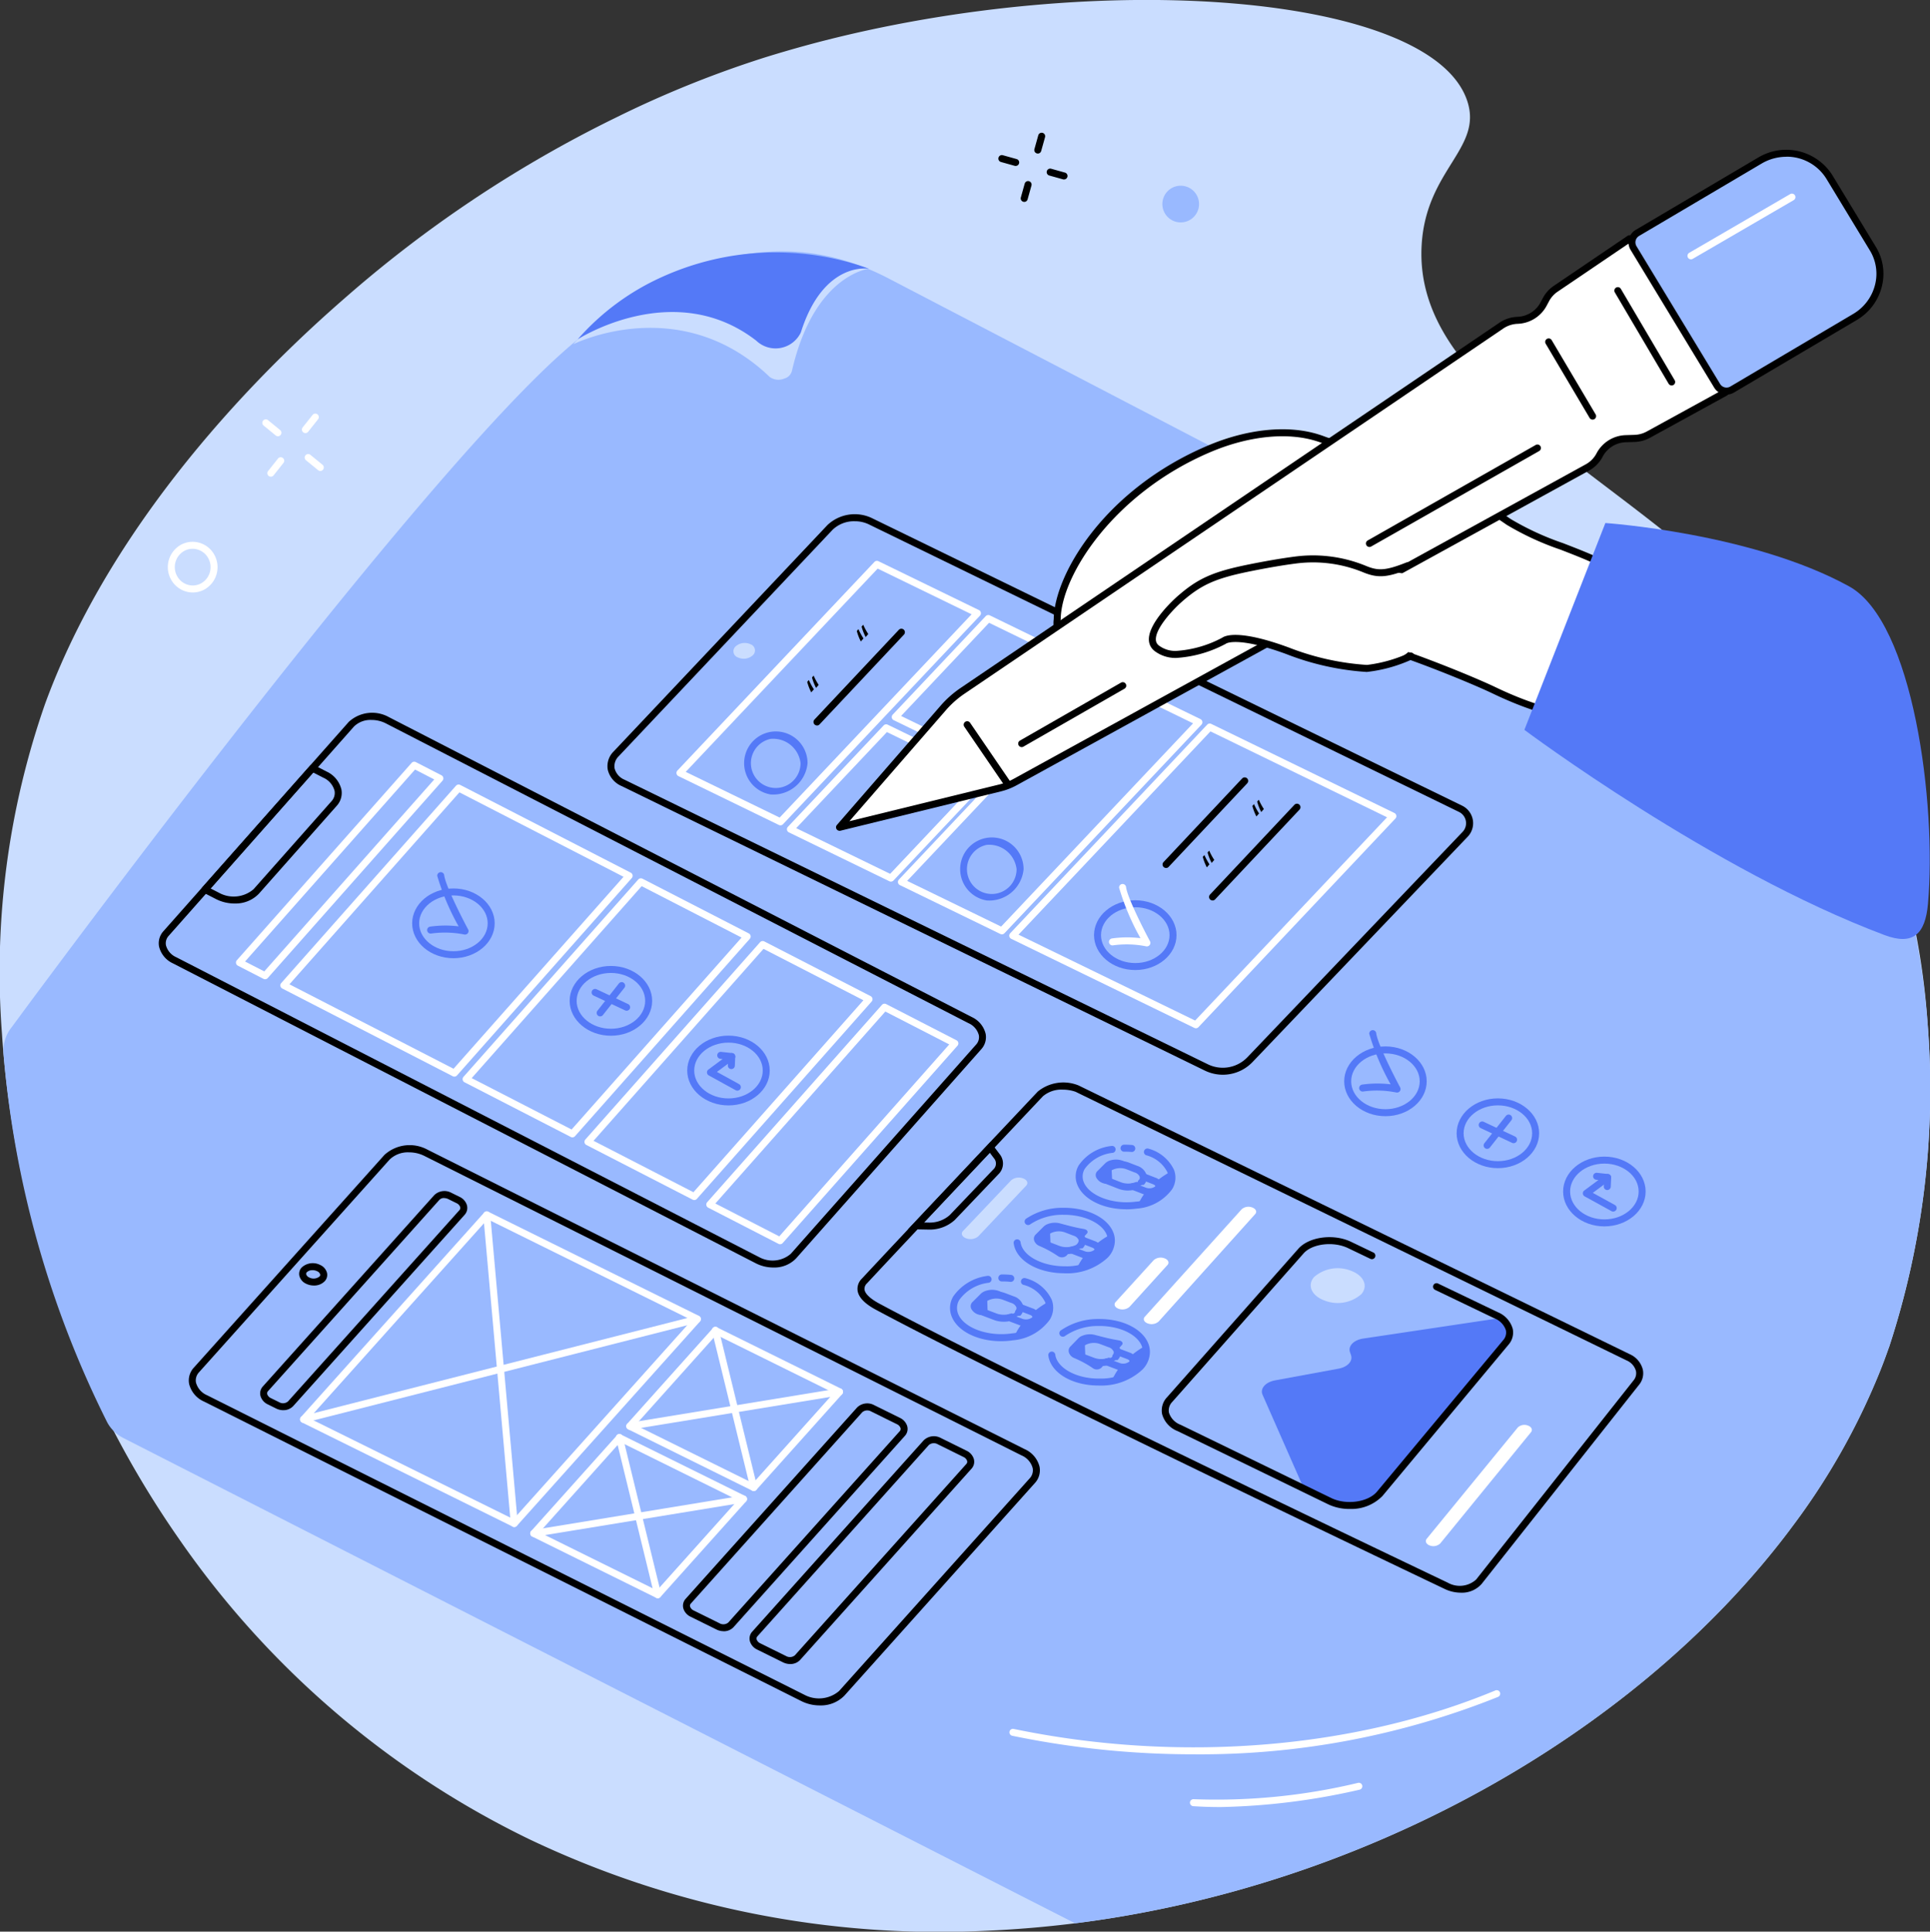 <svg id="グループ_6369" data-name="グループ 6369" xmlns="http://www.w3.org/2000/svg" xmlns:xlink="http://www.w3.org/1999/xlink" width="200" height="200.125" viewBox="0 0 200 200.125">
  <rect x="0" y="0" width="200" height="200.125" fill="#333333" stroke="none"/>
  <defs>
    <clipPath id="clip-path">
      <rect id="長方形_10582" data-name="長方形 10582" width="200" height="200.125" fill="none"/>
    </clipPath>
  </defs>
  <g id="グループ_6368" data-name="グループ 6368" clip-path="url(#clip-path)">
    <path id="パス_30908" data-name="パス 30908" d="M195.754,139.563c-.087.244-.171.485-.258.724-.079.22-.159.437-.241.657-.135.362-.275.722-.419,1.082a70.622,70.622,0,0,1-9.27,16.343c-.022.031-.046.063-.072.1-14.72,19.572-40.055,34.77-67.9,39.837-.048.01-.094.017-.137.024q-2.642.482-5.313.833c-.234.032-.47.06-.706.089q-4.522.572-9.1.773A98.741,98.741,0,0,1,54.748,190.5a93.981,93.981,0,0,1-36.13-30.964,101.161,101.161,0,0,1-6.836-11.276c-.065-.118-.125-.239-.188-.357A104.665,104.665,0,0,1,.407,109.7l-.058-.671v-.015c-.055-.628-.1-1.253-.142-1.879A84.242,84.242,0,0,1,4.684,72.887C12.759,50.83,31.655,34.424,36.329,30.364A127.588,127.588,0,0,1,62.438,12.87q.665-.337,1.315-.652A109.632,109.632,0,0,1,79.31,5.936q2.581-.8,5.222-1.5c29.706-7.805,63.845-5.026,67.513,6.019,1.639,4.934-4.267,7.1-4.723,14.93-.761,13.056,14.848,20.9,28.429,32.377a75.383,75.383,0,0,1,9.356,9.24l.369.449a59.424,59.424,0,0,1,8.4,13.933,76.541,76.541,0,0,1,5.885,24.767,85.584,85.584,0,0,1-4,33.408" transform="translate(0 0)" fill="#caddff"/>
    <path id="パス_30909" data-name="パス 30909" d="M196.843,221.426c-.087.244-.171.485-.258.724-.079.22-.159.437-.241.657-.135.362-.275.722-.419,1.082a70.622,70.622,0,0,1-9.27,16.343c-.022.031-.046.063-.072.1-14.72,19.572-40.055,34.77-67.9,39.837-.048.01-.094.017-.137.024q-2.642.482-5.313.833c-.234.032-.47.06-.706.089a3.083,3.083,0,0,1-.342-.152L13.85,230.832a3.951,3.951,0,0,1-.978-.71,3.748,3.748,0,0,1-.723-1A104.565,104.565,0,0,1,1.5,191.565c-.017-.169-.031-.341-.046-.51,0-.053-.007-.109-.012-.162v-.015a3.922,3.922,0,0,1,.848-2.581s40.166-54.709,56.872-69.719c10.417-9.361,22.113-14.061,33.988-7.878l100.608,52.393a3.9,3.9,0,0,1,1.807,1.983,77.082,77.082,0,0,1,5.284,22.941,85.584,85.584,0,0,1-4,33.408" transform="translate(-1.089 -81.863)" fill="#99b9ff"/>
    <path id="パス_30910" data-name="パス 30910" d="M246.21,123.05s2.754-3.694,9.822-5.434c8.225-2.025,21.035-2.432,21.035-2.432s-5.84.408-8.2,10.589a1.1,1.1,0,0,1-.8.834,1.547,1.547,0,0,1-1.5-.157c-9.324-8.938-20.356-3.4-20.356-3.4" transform="translate(-186.792 -87.388)" fill="#caddff"/>
    <path id="パス_30911" data-name="パス 30911" d="M278.235,110.061a28.532,28.532,0,0,0-21.48.884,25.467,25.467,0,0,0-8.694,6.44s9.985-6.454,18.5.134a2.9,2.9,0,0,0,4.627-.853c2.347-7.431,7.051-6.6,7.051-6.6" transform="translate(-188.197 -82.229)" fill="#5479f7"/>
    <path id="パス_30912" data-name="パス 30912" d="M430.727,517.617a3.906,3.906,0,0,1-1.682-.389c-.442-.21-44.555-21.205-58.934-28.924-1.144-.614-1.782-1.271-1.895-1.952a1.476,1.476,0,0,1,.444-1.277c4.48-4.815,18.092-19.236,18.229-19.381a4.193,4.193,0,0,1,4.189-.641l.034.014,57.117,27.843a2.39,2.39,0,0,1,1.351,1.583,1.866,1.866,0,0,1-.39,1.586l-16.311,20.63a2.724,2.724,0,0,1-2.152.909M389.48,465.5a2.953,2.953,0,0,0-2.066.689c-.135.143-13.745,14.562-18.223,19.375a.78.78,0,0,0-.26.665c.072.436.613.945,1.523,1.434,14.363,7.711,58.46,28.7,58.9,28.909a2.528,2.528,0,0,0,2.956-.318l16.312-20.631a1.154,1.154,0,0,0,.248-.98,1.683,1.683,0,0,0-.965-1.087l-57.1-27.832a3.959,3.959,0,0,0-1.332-.223" transform="translate(-279.342 -352.611)"/>
    <path id="パス_30913" data-name="パス 30913" d="M392.19,499.319l-2.237-.042,8.532-9.038.957,1.269a1.541,1.541,0,0,1-.149,2.092l-4.509,4.724a3.845,3.845,0,0,1-2.6.995m-.587-.735.58.011a3.149,3.149,0,0,0,2.079-.771l4.509-4.724a.826.826,0,0,0,.094-1.156l-.441-.585Z" transform="translate(-295.846 -371.93)"/>
    <path id="パス_30914" data-name="パス 30914" d="M549.437,585.184l-2.661-1.073a1.376,1.376,0,0,1-.72-.657l-4.131-9.382c-.281-.642.3-1.31,1.3-1.494l6.568-1.209c.947-.174,1.513-.793,1.294-1.411l-.1-.294c-.227-.638.385-1.269,1.369-1.416l13.506-2.021a1.408,1.408,0,0,1,.5.02,1.248,1.248,0,0,1,1.008.779,2.072,2.072,0,0,1-.39,2l-13.091,15.469a4.1,4.1,0,0,1-4.448.691" transform="translate(-411.089 -429.57)" fill="#5479f7"/>
    <path id="パス_30915" data-name="パス 30915" d="M566.97,544.754c1.346.489,1.837,1.576,1.1,2.43a3.716,3.716,0,0,1-3.8.668c-1.358-.49-1.849-1.584-1.1-2.441a3.727,3.727,0,0,1,3.8-.657" transform="translate(-426.995 -413.109)" fill="#caddff"/>
    <path id="パス_30916" data-name="パス 30916" d="M518.306,559.274a5.137,5.137,0,0,1-2.157-.453l-15.67-7.615a2.651,2.651,0,0,1-1.605-1.771,1.989,1.989,0,0,1,.518-1.739l13.6-15.376c1.107-1.251,3.66-1.59,5.464-.724l2.317,1.111a.362.362,0,1,1-.313.653l-2.316-1.111c-1.514-.726-3.711-.464-4.608.551l-13.6,15.376a1.266,1.266,0,0,0-.352,1.112,1.992,1.992,0,0,0,1.208,1.265l15.67,7.615c1.548.723,3.787.392,4.693-.7l13.06-15.674a1.179,1.179,0,0,0,.29-1.025,1.973,1.973,0,0,0-1.166-1.232l-6.178-2.964a.362.362,0,0,1,.313-.653l6.178,2.964a2.642,2.642,0,0,1,1.56,1.731,1.9,1.9,0,0,1-.441,1.643l-13.06,15.674a4.5,4.5,0,0,1-3.4,1.339" transform="translate(-378.452 -402.942)"/>
    <path id="パス_30917" data-name="パス 30917" d="M623.175,612.468l-9.4,11.521a1.04,1.04,0,0,1-1.079.222c-.387-.135-.529-.453-.319-.71l9.43-11.521a1,1,0,0,1,1.048-.2c.376.135.518.444.316.691" transform="translate(-464.522 -464.09)" fill="#fff"/>
    <path id="パス_30918" data-name="パス 30918" d="M605.16,635.43l-3.7,4.494a1.048,1.048,0,0,1-1.085.221c-.388-.135-.53-.453-.318-.71l3.71-4.494a1.035,1.035,0,0,1,1.072-.213c.383.135.525.45.317.7" transform="translate(-455.174 -481.503)" fill="#99b9ff"/>
    <path id="パス_30919" data-name="パス 30919" d="M502.693,518.828l-10.005,11.131a1.116,1.116,0,0,1-1.119.2c-.4-.141-.534-.456-.309-.7L501.3,518.32a1.077,1.077,0,0,1,1.086-.178c.384.14.522.447.307.686" transform="translate(-372.622 -393.046)" fill="#fff"/>
    <path id="パス_30920" data-name="パス 30920" d="M484.09,540.652l-3.936,4.341a1.125,1.125,0,0,1-1.124.194c-.4-.141-.534-.457-.309-.7l3.95-4.341a1.11,1.11,0,0,1,1.111-.187c.391.141.529.453.308.7" transform="translate(-363.11 -409.596)" fill="#fff"/>
    <path id="パス_30921" data-name="パス 30921" d="M419.684,506.39l-4.975,5.259a1.264,1.264,0,0,1-1.241.2c-.434-.155-.581-.5-.328-.763l4.994-5.259a1.243,1.243,0,0,1,1.223-.192c.428.155.574.491.327.752" transform="translate(-313.343 -383.554)" fill="#caddff"/>
    <path id="パス_30922" data-name="パス 30922" d="M482.338,492.163h-.032a7.367,7.367,0,0,0-.756-.027h-.006a.362.362,0,0,1-.006-.724,8.085,8.085,0,0,1,.831.03.362.362,0,0,1-.031.723" transform="translate(-365.059 -372.818)" fill="#5479f7"/>
    <path id="パス_30923" data-name="パス 30923" d="M488.691,506.391a5.121,5.121,0,0,0,2.824-1.3,2.032,2.032,0,0,0,.583-2.152,8.9,8.9,0,0,0-2.108,1.559,5.887,5.887,0,0,0-1.3,1.889" transform="translate(-370.756 -381.568)" fill="#5479f7"/>
    <path id="パス_30924" data-name="パス 30924" d="M472.039,497.87a1.3,1.3,0,0,0-.562.307l-.794.792a.573.573,0,0,0-.171.6l.022.069a1.227,1.227,0,0,0,1.05.662l1.445.2,1.646-1.678-1.055-.737a1.978,1.978,0,0,0-1.581-.212" transform="translate(-356.943 -377.662)" fill="#5479f7"/>
    <path id="パス_30925" data-name="パス 30925" d="M477.295,500.15l-.019.008.076,1.7.769.3a2.511,2.511,0,0,0,1.4.1l1.169.454a1.353,1.353,0,0,0,1.342-.188c.279-.283.133-.658-.328-.837l-1.136-.442a1.09,1.09,0,0,0-.767-.778l-.813-.317a2.4,2.4,0,0,0-1.7.006" transform="translate(-362.095 -379.33)" fill="#99b9ff"/>
    <path id="パス_30926" data-name="パス 30926" d="M474.592,501.535a2.794,2.794,0,0,1-1-.182l-1.535-.6a.855.855,0,0,1-.566-.593.675.675,0,0,1,.2-.622l.5-.5a2.532,2.532,0,0,1,2.539-.377l.813.316a1.474,1.474,0,0,1,.984,1,1.055,1.055,0,0,1-.319.978.557.557,0,0,0-.591.383,2.713,2.713,0,0,1-1.019.192m-2.37-1.5a.382.382,0,0,0,.094.05l1.534.6a2.11,2.11,0,0,0,1.485-.005.365.365,0,0,1,.249-.01.36.36,0,0,1,.1-.213.346.346,0,0,0,.124-.317.814.814,0,0,0-.539-.472l-.813-.317a1.851,1.851,0,0,0-1.764.215Z" transform="translate(-357.694 -378.193)" fill="#5479f7"/>
    <path id="パス_30927" data-name="パス 30927" d="M467.128,498.488c-2.375,0-4.494-1.037-5.078-2.591a2.256,2.256,0,0,1,.169-1.968,4.739,4.739,0,0,1,3.4-2,.362.362,0,0,1,.125.713,4.1,4.1,0,0,0-2.9,1.651,1.531,1.531,0,0,0-.119,1.353c.542,1.442,3.021,2.381,5.416,2.053a4.257,4.257,0,0,0,3.131-1.663,1.534,1.534,0,0,0,.132-1.388,3.416,3.416,0,0,0-2.2-1.756.362.362,0,0,1,.233-.685,4.113,4.113,0,0,1,2.645,2.183,2.257,2.257,0,0,1-.186,2.016,4.962,4.962,0,0,1-3.656,2.012,8.25,8.25,0,0,1-1.115.076" transform="translate(-350.43 -373.205)" fill="#5479f7"/>
    <path id="パス_30928" data-name="パス 30928" d="M487.152,505.978a1.826,1.826,0,0,1-.658-.12l-1.168-.454a.362.362,0,0,1,.262-.675l1.169.454a1.014,1.014,0,0,0,.954-.105c.007-.007.041-.043.036-.063-.008-.039-.079-.12-.238-.182L486.4,504.4a.362.362,0,1,1,.263-.674l1.106.431a1.029,1.029,0,0,1,.683.706.786.786,0,0,1-.229.723,1.522,1.522,0,0,1-1.073.392" transform="translate(-368.027 -382.144)" fill="#5479f7"/>
    <path id="パス_30929" data-name="パス 30929" d="M429.966,547.883l-.039,0a7.669,7.669,0,0,0-.883-.043.358.358,0,0,1-.366-.358.362.362,0,0,1,.358-.366,8.458,8.458,0,0,1,.968.047.362.362,0,0,1-.038.722" transform="translate(-325.225 -415.079)" fill="#5479f7"/>
    <path id="パス_30930" data-name="パス 30930" d="M435.509,562.4a5.447,5.447,0,0,0,2.943-1.38,2.144,2.144,0,0,0,.631-2.24,9.544,9.544,0,0,0-2.2,1.644,6.323,6.323,0,0,0-1.369,1.977" transform="translate(-330.408 -423.928)" fill="#5479f7"/>
    <path id="パス_30931" data-name="パス 30931" d="M418.428,553.816a1.385,1.385,0,0,0-.586.326l-.833.832a.606.606,0,0,0-.185.622l.023.072a1.233,1.233,0,0,0,1.08.673l1.5.188,1.726-1.761-1.084-.752a2.031,2.031,0,0,0-1.636-.2" transform="translate(-316.213 -420.1)" fill="#5479f7"/>
    <path id="パス_30932" data-name="パス 30932" d="M423.9,556.165l-.02.008.058,1.759.794.3a2.587,2.587,0,0,0,1.454.085l1.205.457a1.415,1.415,0,0,0,1.393-.213c.293-.3.146-.684-.329-.864l-1.171-.445a1.1,1.1,0,0,0-.786-.8l-.838-.318a2.491,2.491,0,0,0-1.76.028" transform="translate(-321.587 -421.814)" fill="#99b9ff"/>
    <path id="パス_30933" data-name="パス 30933" d="M421.043,557.609a2.836,2.836,0,0,1-1-.175l-1.584-.6a.86.86,0,0,1-.576-.6.692.692,0,0,1,.205-.64l.52-.52a2.633,2.633,0,0,1,2.618-.417l.838.318a1.486,1.486,0,0,1,1,1A1.091,1.091,0,0,1,422.74,557a.535.535,0,0,0-.608.4,2.835,2.835,0,0,1-1.088.21m-2.429-1.509a.371.371,0,0,0,.1.057l1.584.6a2.195,2.195,0,0,0,1.548-.025.245.245,0,0,0,.375-.241.386.386,0,0,0,.138-.354.814.814,0,0,0-.553-.48l-.838-.318a1.922,1.922,0,0,0-1.849.251Z" transform="translate(-317.028 -420.676)" fill="#5479f7"/>
    <path id="パス_30934" data-name="パス 30934" d="M413.215,554.483c-2.417,0-4.546-1.042-5.124-2.624a2.338,2.338,0,0,1,.188-2.014,5.089,5.089,0,0,1,3.544-2.127.362.362,0,0,1,.132.712,4.383,4.383,0,0,0-3.048,1.774,1.615,1.615,0,0,0-.136,1.407c.544,1.49,3.105,2.434,5.594,2.063a4.545,4.545,0,0,0,3.289-1.79,1.617,1.617,0,0,0,.15-1.443,3.429,3.429,0,0,0-2.261-1.795.362.362,0,1,1,.227-.688,4.123,4.123,0,0,1,2.713,2.231,2.341,2.341,0,0,1-.2,2.064,5.251,5.251,0,0,1-3.806,2.137,8.492,8.492,0,0,1-1.258.094" transform="translate(-309.496 -415.533)" fill="#5479f7"/>
    <path id="パス_30935" data-name="パス 30935" d="M434.028,562.1a1.857,1.857,0,0,1-.654-.116l-1.205-.456a.362.362,0,0,1,.256-.677l1.205.456a1.073,1.073,0,0,0,1.007-.128c.016-.016.051-.056.045-.084s-.069-.12-.245-.187l-1.141-.433a.362.362,0,0,1,.257-.677l1.141.433a1.039,1.039,0,0,1,.7.71.811.811,0,0,1-.237.747,1.6,1.6,0,0,1-1.125.413" transform="translate(-327.696 -424.681)" fill="#5479f7"/>
    <path id="パス_30936" data-name="パス 30936" d="M436.139,527.859a.376.376,0,0,1-.089-.011.362.362,0,0,1-.263-.439,2.517,2.517,0,0,1,.276-.663.362.362,0,1,1,.624.368,1.78,1.78,0,0,0-.2.472.362.362,0,0,1-.351.274" transform="translate(-330.611 -399.492)" fill="#99b9ff"/>
    <path id="パス_30937" data-name="パス 30937" d="M462.367,533.559a5.279,5.279,0,0,0,2.882-1.337,2.086,2.086,0,0,0,.606-2.2,9.213,9.213,0,0,0-2.155,1.6,6.1,6.1,0,0,0-1.333,1.932" transform="translate(-350.784 -402.116)" fill="#5479f7"/>
    <path id="パス_30938" data-name="パス 30938" d="M445.224,525.116a1.386,1.386,0,0,0-.3.217l-.8.8a.59.59,0,0,0-.178.609l.023.07a.939.939,0,0,0,.542.524,11.262,11.262,0,0,1,1.5.78l.454.294a.72.72,0,0,0,.82-.061l2.137-2.307c.165-.178.016-.407-.3-.465l-.3-.055c-.747-.137-1.462-.331-2.177-.526a2.077,2.077,0,0,0-1.414.118" transform="translate(-336.785 -398.246)" fill="#5479f7"/>
    <path id="パス_30939" data-name="パス 30939" d="M450.867,527.321l-.019.008.067,1.726.781.3a2.549,2.549,0,0,0,1.428.092l1.187.455a1.383,1.383,0,0,0,1.367-.2c.286-.29.139-.67-.328-.85l-1.153-.444a1.093,1.093,0,0,0-.776-.787l-.825-.317a2.446,2.446,0,0,0-1.728.016" transform="translate(-342.045 -399.937)" fill="#99b9ff"/>
    <path id="パス_30940" data-name="パス 30940" d="M448.088,528.734a2.816,2.816,0,0,1-1-.179l-1.559-.6a.857.857,0,0,1-.57-.594.683.683,0,0,1,.2-.631l.508-.507a2.58,2.58,0,0,1,2.578-.4l.825.317a1.48,1.48,0,0,1,.993,1,1.073,1.073,0,0,1-.325,1,.546.546,0,0,0-.6.39,2.774,2.774,0,0,1-1.052.2m-2.4-1.506a.384.384,0,0,0,.1.053l1.559.6a2.151,2.151,0,0,0,1.516-.015.638.638,0,0,0,.494-.567.819.819,0,0,0-.545-.476l-.825-.317a1.87,1.87,0,0,0-1.806.232Z" transform="translate(-337.566 -398.8)" fill="#5479f7"/>
    <path id="パス_30941" data-name="パス 30941" d="M440.517,525.28c-2.764,0-5.014-1.324-5.254-3.1a.362.362,0,1,1,.717-.1c.188,1.395,2.274,2.5,4.634,2.477a5.544,5.544,0,0,0,3.84-1.37,1.847,1.847,0,0,0,.571-1.338c-.055-1.455-2.093-2.628-4.553-2.628h-.052a6.037,6.037,0,0,0-3.448.993.362.362,0,1,1-.427-.585,6.774,6.774,0,0,1,3.87-1.132h.058c2.893,0,5.205,1.453,5.276,3.325a2.553,2.553,0,0,1-.77,1.865,6.189,6.189,0,0,1-4.356,1.6h-.105" transform="translate(-330.218 -393.367)" fill="#5479f7"/>
    <path id="パス_30942" data-name="パス 30942" d="M460.856,533.2a1.842,1.842,0,0,1-.657-.119l-1.186-.455a.362.362,0,0,1,.259-.676l1.186.455a1.04,1.04,0,0,0,.98-.116c.011-.011.046-.049.041-.073-.009-.041-.08-.123-.242-.185l-1.123-.432a.362.362,0,1,1,.26-.676l1.123.432a1.036,1.036,0,0,1,.69.708.8.8,0,0,1-.234.734,1.559,1.559,0,0,1-1.1.4" transform="translate(-348.064 -402.779)" fill="#5479f7"/>
    <path id="パス_30943" data-name="パス 30943" d="M477.407,581.368a5.312,5.312,0,0,0,2.89-1.391,2.154,2.154,0,0,0,.6-2.242,9.357,9.357,0,0,0-2.159,1.652,6.274,6.274,0,0,0-1.332,1.981" transform="translate(-362.195 -438.311)" fill="#5479f7"/>
    <path id="パス_30944" data-name="パス 30944" d="M460.142,572.991a1.415,1.415,0,0,0-.3.225l-.8.824a.609.609,0,0,0-.177.623l.023.071a.94.94,0,0,0,.546.528,11.131,11.131,0,0,1,1.511.778l.457.3a.716.716,0,0,0,.824-.07l2.139-2.372c.165-.183.015-.414-.306-.471l-.3-.053c-.751-.131-1.469-.322-2.188-.513a2.064,2.064,0,0,0-1.419.134" transform="translate(-348.102 -434.559)" fill="#5479f7"/>
    <path id="パス_30945" data-name="パス 30945" d="M465.8,575.22l-.019.008.073,1.757.786.3a2.523,2.523,0,0,0,1.435.079l1.193.451a1.378,1.378,0,0,0,1.372-.218c.286-.3.137-.684-.333-.862l-1.159-.439a1.1,1.1,0,0,0-.782-.794l-.83-.315a2.426,2.426,0,0,0-1.736.035" transform="translate(-353.375 -436.268)" fill="#99b9ff"/>
    <path id="パス_30946" data-name="パス 30946" d="M463.007,576.656a2.779,2.779,0,0,1-.976-.172l-1.567-.592a.86.86,0,0,1-.573-.591.7.7,0,0,1,.2-.64l.508-.522a2.574,2.574,0,0,1,2.588-.429l.83.315a1.487,1.487,0,0,1,1,1,1.094,1.094,0,0,1-.319,1.016.541.541,0,0,0-.6.4,2.763,2.763,0,0,1-1.088.216m-2.392-1.5a.361.361,0,0,0,.1.058l1.568.592a2.125,2.125,0,0,0,1.52-.031.242.242,0,0,0,.365-.241.387.387,0,0,0,.133-.355.814.814,0,0,0-.549-.479l-.83-.314a1.862,1.862,0,0,0-1.812.257Z" transform="translate(-348.894 -435.13)" fill="#5479f7"/>
    <path id="パス_30947" data-name="パス 30947" d="M455.354,573.122c-2.736,0-4.955-1.314-5.2-3.1a.362.362,0,1,1,.717-.1c.194,1.42,2.28,2.541,4.661,2.477a5.506,5.506,0,0,0,3.839-1.422,1.926,1.926,0,0,0,.585-1.392c-.061-1.494-2.137-2.672-4.633-2.631a6.038,6.038,0,0,0-3.46,1.048.362.362,0,0,1-.435-.578,6.773,6.773,0,0,1,3.883-1.193h.146c2.865,0,5.146,1.444,5.222,3.327a2.63,2.63,0,0,1-.78,1.916,6.23,6.23,0,0,1-4.351,1.651l-.2,0" transform="translate(-341.517 -429.578)" fill="#5479f7"/>
    <path id="パス_30948" data-name="パス 30948" d="M475.853,581.1a1.82,1.82,0,0,1-.641-.114l-1.193-.451a.362.362,0,1,1,.256-.677l1.193.451a1.038,1.038,0,0,0,.983-.13c.019-.02.05-.057.043-.086s-.069-.122-.243-.187l-1.13-.428a.362.362,0,0,1,.256-.677l1.13.428a1.039,1.039,0,0,1,.693.705.812.812,0,0,1-.228.746,1.569,1.569,0,0,1-1.12.42" transform="translate(-359.447 -439.1)" fill="#5479f7"/>
    <path id="パス_30949" data-name="パス 30949" d="M316.959,277.286a.677.677,0,0,0-.264-1.128,1.42,1.42,0,0,0-1.559.243.677.677,0,0,0,.264,1.128,1.42,1.42,0,0,0,1.559-.243" transform="translate(-238.927 -209.414)" fill="#caddff"/>
    <path id="パス_30950" data-name="パス 30950" d="M324.6,278.836a4.277,4.277,0,0,1-1.876-.435l-60.438-29.477a2.456,2.456,0,0,1-1.428-1.709,2.142,2.142,0,0,1,.618-1.876l22.154-23.455a4.123,4.123,0,0,1,4.584-.726L349.4,250.963a2.02,2.02,0,0,1,.576,3.211l-22.292,23.339a4.259,4.259,0,0,1-3.083,1.323m-38.145-57.343a3.2,3.2,0,0,0-2.3.888L262,245.836a1.439,1.439,0,0,0-.433,1.249,1.749,1.749,0,0,0,1.033,1.188l60.438,29.477a3.532,3.532,0,0,0,4.118-.738l22.293-23.339a1.3,1.3,0,0,0-.369-2.06L287.9,221.809a3.322,3.322,0,0,0-1.442-.315" transform="translate(-197.881 -167.491)"/>
    <path id="パス_30951" data-name="パス 30951" d="M301.236,268.174a.36.36,0,0,1-.158-.036l-10.417-5.066a.362.362,0,0,1-.1-.574l20.412-21.611a.362.362,0,0,1,.422-.077l10.417,5.066a.362.362,0,0,1,.1.574L301.5,268.061a.363.363,0,0,1-.263.113m-9.815-5.538,9.734,4.734,19.891-21.059-9.734-4.734Z" transform="translate(-220.362 -182.667)" fill="#fff"/>
    <path id="パス_30952" data-name="パス 30952" d="M396.34,314.974a.36.36,0,0,1-.158-.036l-10.417-5.066a.362.362,0,0,1-.1-.574l20.412-21.611a.362.362,0,0,1,.422-.077l10.417,5.066a.362.362,0,0,1,.1.574L396.6,314.861a.363.363,0,0,1-.263.113m-9.815-5.538,9.735,4.734,19.891-21.059-9.735-4.735Z" transform="translate(-292.514 -218.173)" fill="#fff"/>
    <path id="パス_30953" data-name="パス 30953" d="M452.7,342.2a.36.36,0,0,1-.158-.036l-18.982-9.232a.362.362,0,0,1-.1-.574l20.412-21.611a.362.362,0,0,1,.422-.077l18.982,9.232a.362.362,0,0,1,.1.574L452.964,342.09a.363.363,0,0,1-.263.113m-18.38-9.7,18.3,8.9,19.891-21.059-18.3-8.9Z" transform="translate(-328.775 -235.671)" fill="#fff"/>
    <path id="パス_30954" data-name="パス 30954" d="M348.676,327.249a.36.36,0,0,1-.158-.036L338.1,322.146a.362.362,0,0,1-.1-.574l9.922-10.505a.362.362,0,0,1,.422-.077l10.417,5.066a.362.362,0,0,1,.1.574l-9.922,10.505a.363.363,0,0,1-.263.113m-9.815-5.538,9.735,4.734,9.4-9.953-9.735-4.734Z" transform="translate(-256.352 -235.911)" fill="#fff"/>
    <path id="パス_30955" data-name="パス 30955" d="M393.688,280.022a.362.362,0,0,1-.158-.036l-10.417-5.066a.362.362,0,0,1-.1-.574l9.639-10.205a.362.362,0,0,1,.422-.077l10.417,5.067a.362.362,0,0,1,.105.574l-9.639,10.205a.363.363,0,0,1-.263.113m-9.815-5.538,9.734,4.734,9.118-9.653-9.734-4.734Z" transform="translate(-290.502 -200.309)" fill="#fff"/>
    <path id="パス_30956" data-name="パス 30956" d="M411.652,366.185a3.286,3.286,0,1,1,3.825-3.241,3.574,3.574,0,0,1-3.825,3.241m0-5.759a2.572,2.572,0,1,0,3.1,2.518,2.859,2.859,0,0,0-3.1-2.518" transform="translate(-309.406 -272.895)" fill="#5479f7"/>
    <path id="パス_30957" data-name="パス 30957" d="M318.889,320.679a3.286,3.286,0,1,1,3.825-3.241,3.574,3.574,0,0,1-3.825,3.241m0-5.759a2.572,2.572,0,1,0,3.1,2.518,2.859,2.859,0,0,0-3.1-2.518" transform="translate(-239.03 -238.371)" fill="#5479f7"/>
    <path id="パス_30958" data-name="パス 30958" d="M474.048,393.711c-2.357,0-4.275-1.622-4.275-3.615s1.917-3.615,4.275-3.615,4.274,1.622,4.274,3.615-1.917,3.615-4.274,3.615m0-6.506c-1.958,0-3.551,1.3-3.551,2.891s1.593,2.891,3.551,2.891,3.55-1.3,3.55-2.891-1.593-2.891-3.55-2.891" transform="translate(-356.403 -293.212)" fill="#5479f7"/>
    <path id="パス_30959" data-name="パス 30959" d="M480.129,385.937a.366.366,0,0,1-.083-.01,10.218,10.218,0,0,0-3.425-.1.362.362,0,1,1-.115-.715,11.345,11.345,0,0,1,2.957-.029,25.143,25.143,0,0,1-2.213-5.224.362.362,0,0,1,.719-.081c.119,1.054,1.83,4.415,2.479,5.622a.362.362,0,0,1-.319.534" transform="translate(-361.28 -287.886)" fill="#fff"/>
    <path id="パス_30960" data-name="パス 30960" d="M499.567,343.12a.362.362,0,0,1-.264-.61l8.147-8.662a.362.362,0,0,1,.528.5l-8.147,8.661a.36.36,0,0,1-.264.114" transform="translate(-378.732 -253.195)"/>
    <path id="パス_30961" data-name="パス 30961" d="M519.538,355.055a.362.362,0,0,1-.264-.61l8.746-9.3a.362.362,0,0,1,.528.5l-8.746,9.3a.36.36,0,0,1-.264.114" transform="translate(-393.884 -261.766)"/>
    <path id="パス_30962" data-name="パス 30962" d="M538.19,345.058a5.285,5.285,0,0,1-.418-1.086l.169-.193a6.373,6.373,0,0,0,.523.965Zm.5-.459a5.337,5.337,0,0,1-.421-1.082l.169-.193a6.383,6.383,0,0,0,.523.964Z" transform="translate(-407.992 -260.47)"/>
    <path id="パス_30963" data-name="パス 30963" d="M516.893,366.9a5.3,5.3,0,0,1-.418-1.085l.169-.193a6.374,6.374,0,0,0,.523.965Zm.5-.459a5.338,5.338,0,0,1-.421-1.082l.169-.193a6.383,6.383,0,0,0,.523.964Z" transform="translate(-391.835 -277.039)"/>
    <path id="パス_30964" data-name="パス 30964" d="M349.681,279.935a.362.362,0,0,1-.264-.61l8.746-9.3a.362.362,0,0,1,.528.5l-8.746,9.3a.36.36,0,0,1-.264.114" transform="translate(-265.018 -204.775)"/>
    <path id="パス_30965" data-name="パス 30965" d="M368.333,269.937a5.283,5.283,0,0,1-.418-1.086l.169-.193a6.379,6.379,0,0,0,.523.965Zm.5-.459a5.339,5.339,0,0,1-.421-1.082l.169-.193a6.386,6.386,0,0,0,.523.964Z" transform="translate(-279.126 -203.478)"/>
    <path id="パス_30966" data-name="パス 30966" d="M347.036,291.778a5.3,5.3,0,0,1-.418-1.086l.169-.193a6.384,6.384,0,0,0,.523.965Zm.5-.459a5.339,5.339,0,0,1-.421-1.082l.169-.193a6.389,6.389,0,0,0,.523.964Z" transform="translate(-262.969 -220.048)"/>
    <path id="パス_30967" data-name="パス 30967" d="M129.983,544.6a1.819,1.819,0,0,1-.811-.188,1.235,1.235,0,0,1-.7-.845.955.955,0,0,1,.241-.829,1.686,1.686,0,0,1,1.936-.261,1.235,1.235,0,0,1,.7.846.954.954,0,0,1-.241.828,1.51,1.51,0,0,1-1.125.449m-.143-1.588a.811.811,0,0,0-.587.209.237.237,0,0,0-.069.21.538.538,0,0,0,.311.333.977.977,0,0,0,1.073-.1.238.238,0,0,0,.069-.21.539.539,0,0,0-.312-.333,1.088,1.088,0,0,0-.485-.112" transform="translate(-97.456 -411.417)"/>
    <path id="パス_30968" data-name="パス 30968" d="M146.455,549.709a4.28,4.28,0,0,1-1.907-.445L82.642,518.227A2.7,2.7,0,0,1,81.1,516.4a1.955,1.955,0,0,1,.5-1.7l19.735-22.02a3.872,3.872,0,0,1,4.447-.559l61.906,31.038a2.7,2.7,0,0,1,1.541,1.829,1.954,1.954,0,0,1-.5,1.7l-19.735,22.02a3.4,3.4,0,0,1-2.54,1m-42.57-57.3a2.72,2.72,0,0,0-2.012.754l-19.735,22.02a1.23,1.23,0,0,0-.327,1.077,2,2,0,0,0,1.154,1.317l61.906,31.037a3.214,3.214,0,0,0,3.583-.395L168.19,526.2a1.231,1.231,0,0,0,.326-1.077,2,2,0,0,0-1.154-1.317l-61.906-31.038a3.542,3.542,0,0,0-1.572-.359" transform="translate(-61.502 -373.023)"/>
    <path id="パス_30969" data-name="パス 30969" d="M114.109,534.028a1.684,1.684,0,0,1-.744-.175l-.87-.43a1.408,1.408,0,0,1-.735-.814,1.06,1.06,0,0,1,.221-1.035l17.765-19.822a1.508,1.508,0,0,1,1.772-.25l.87.43a1.406,1.406,0,0,1,.735.814,1.06,1.06,0,0,1-.221,1.035L115.136,533.6a1.369,1.369,0,0,1-1.027.425m16.663-21.978a.649.649,0,0,0-.486.184L112.52,532.057a.331.331,0,0,0-.07.335.7.7,0,0,0,.365.382l.87.43a.8.8,0,0,0,.911-.084L132.362,513.3a.33.33,0,0,0,.07-.335.694.694,0,0,0-.365-.382l-.87-.43a.97.97,0,0,0-.426-.1" transform="translate(-84.75 -387.928)"/>
    <path id="パス_30970" data-name="パス 30970" d="M297.488,626.1a1.683,1.683,0,0,1-.744-.175L294.06,624.6a1.407,1.407,0,0,1-.734-.814,1.059,1.059,0,0,1,.221-1.035l17.765-19.822a1.508,1.508,0,0,1,1.771-.251l2.683,1.326a1.406,1.406,0,0,1,.734.814,1.059,1.059,0,0,1-.221,1.035L298.515,625.68a1.368,1.368,0,0,1-1.027.425m-.423-.824a.8.8,0,0,0,.911-.085l17.766-19.822a.33.33,0,0,0,.07-.335.694.694,0,0,0-.365-.383l-2.683-1.326a.8.8,0,0,0-.911.084l-17.765,19.823a.33.33,0,0,0-.07.335.7.7,0,0,0,.365.382Z" transform="translate(-222.499 -457.104)"/>
    <path id="パス_30971" data-name="パス 30971" d="M326.072,640.185a1.682,1.682,0,0,1-.744-.175l-2.684-1.326a1.407,1.407,0,0,1-.734-.814,1.06,1.06,0,0,1,.221-1.035L339.9,617.012a1.508,1.508,0,0,1,1.771-.25l2.683,1.326a1.406,1.406,0,0,1,.734.814,1.059,1.059,0,0,1-.221,1.035L327.1,639.759a1.368,1.368,0,0,1-1.027.425m-.423-.824a.8.8,0,0,0,.911-.085l17.766-19.822a.33.33,0,0,0,.07-.335.694.694,0,0,0-.365-.383l-2.683-1.326a.8.8,0,0,0-.911.085L322.67,637.318a.33.33,0,0,0-.07.335.7.7,0,0,0,.365.382Z" transform="translate(-244.185 -467.786)"/>
    <path id="パス_30972" data-name="パス 30972" d="M151.054,552.759a.361.361,0,0,1-.16-.038l-21.833-10.79a.362.362,0,0,1-.109-.566l18.983-21.181a.362.362,0,0,1,.43-.083l21.833,10.79a.362.362,0,0,1,.109.566l-18.983,21.18a.362.362,0,0,1-.27.12m-21.245-11.265,21.159,10.457,18.481-20.621L148.29,520.873Z" transform="translate(-97.762 -394.558)" fill="#fff"/>
    <path id="パス_30973" data-name="パス 30973" d="M210.73,552.76a.362.362,0,0,1-.36-.33l-2.85-31.971a.362.362,0,1,1,.721-.064l2.85,31.97a.362.362,0,0,1-.328.393h-.033" transform="translate(-157.438 -394.559)" fill="#fff"/>
    <path id="パス_30974" data-name="パス 30974" d="M129.221,575.89a.362.362,0,0,1-.089-.713l40.816-10.391a.362.362,0,0,1,.179.7l-40.815,10.391a.371.371,0,0,1-.09.011" transform="translate(-97.762 -428.479)" fill="#fff"/>
    <path id="パス_30975" data-name="パス 30975" d="M282.138,586.693a.364.364,0,0,1-.16-.037L269.124,580.3a.362.362,0,0,1-.109-.566l8.884-9.913a.361.361,0,0,1,.43-.083l12.853,6.352a.362.362,0,0,1,.109.566l-8.884,9.913a.363.363,0,0,1-.27.12m-12.265-6.827,12.179,6.019,8.382-9.353-12.179-6.019Z" transform="translate(-204.024 -432.218)" fill="#fff"/>
    <path id="パス_30976" data-name="パス 30976" d="M310.066,586.692a.362.362,0,0,1-.351-.276l-3.969-16.265a.362.362,0,1,1,.7-.172l3.969,16.265a.362.362,0,0,1-.266.437.366.366,0,0,1-.086.01" transform="translate(-231.953 -432.217)" fill="#fff"/>
    <path id="パス_30977" data-name="パス 30977" d="M269.283,600.311a.362.362,0,0,1-.058-.719l21.737-3.561a.362.362,0,1,1,.117.715l-21.737,3.56a.344.344,0,0,1-.059,0" transform="translate(-204.023 -452.188)" fill="#fff"/>
    <path id="パス_30978" data-name="パス 30978" d="M240.906,632.7a.364.364,0,0,1-.16-.037l-12.853-6.352a.362.362,0,0,1-.109-.566l8.884-9.913a.362.362,0,0,1,.43-.083l12.853,6.352a.362.362,0,0,1,.109.566l-8.884,9.913a.362.362,0,0,1-.27.12m-12.265-6.827,12.179,6.019,8.382-9.353-12.179-6.019Z" transform="translate(-172.742 -467.121)" fill="#fff"/>
    <path id="パス_30979" data-name="パス 30979" d="M268.834,632.7a.362.362,0,0,1-.351-.276l-3.969-16.265a.362.362,0,1,1,.7-.172l3.969,16.265a.362.362,0,0,1-.266.437.366.366,0,0,1-.086.01" transform="translate(-200.671 -467.119)" fill="#fff"/>
    <path id="パス_30980" data-name="パス 30980" d="M228.053,646.315a.362.362,0,0,1-.058-.719l21.737-3.561a.362.362,0,1,1,.117.715l-21.737,3.56a.344.344,0,0,1-.059,0" transform="translate(-172.743 -487.089)" fill="#fff"/>
    <path id="パス_30981" data-name="パス 30981" d="M131.85,363.507a3.982,3.982,0,0,1-1.81-.433L69.637,332a2.586,2.586,0,0,1-1.446-1.747,1.859,1.859,0,0,1,.463-1.6l19.194-21.67a3.57,3.57,0,0,1,4.156-.5l60.4,31.071a2.586,2.586,0,0,1,1.446,1.747,1.86,1.86,0,0,1-.463,1.6L134.2,362.57a3.121,3.121,0,0,1-2.346.937M90.2,306.78a2.431,2.431,0,0,0-1.812.684L69.2,329.134a1.136,1.136,0,0,0-.293.988,1.877,1.877,0,0,0,1.066,1.237l60.4,31.071a2.906,2.906,0,0,0,3.283-.339l19.194-21.67a1.136,1.136,0,0,0,.293-.988,1.877,1.877,0,0,0-1.066-1.237l-60.4-31.071a3.245,3.245,0,0,0-1.47-.345m-2.083.445h0Z" transform="translate(-51.71 -232.19)"/>
    <path id="パス_30982" data-name="パス 30982" d="M89.956,342.657a4.265,4.265,0,0,1-1.94-.465l-1.289-.663a.362.362,0,0,1-.105-.562L97.756,328.4a.362.362,0,0,1,.437-.082l1.289.663a2.762,2.762,0,0,1,1.545,1.865,1.978,1.978,0,0,1-.493,1.7l-8.069,9.109a3.338,3.338,0,0,1-2.509,1M87.473,341.1l.875.45a3.165,3.165,0,0,0,3.576-.373l8.069-9.109a1.252,1.252,0,0,0,.323-1.09,2.053,2.053,0,0,0-1.165-1.354l-1.039-.535Z" transform="translate(-65.648 -249.052)"/>
    <path id="パス_30983" data-name="パス 30983" d="M104.347,349.54a.358.358,0,0,1-.166-.04l-2.656-1.366a.362.362,0,0,1-.105-.562l18.111-20.446a.361.361,0,0,1,.437-.082l2.656,1.366a.362.362,0,0,1,.105.562l-18.111,20.446a.361.361,0,0,1-.271.122m-2.076-1.837,1.991,1.024,17.615-19.887-1.991-1.024Z" transform="translate(-76.876 -248.088)" fill="#fff"/>
    <path id="パス_30984" data-name="パス 30984" d="M138.411,367.064a.36.36,0,0,1-.165-.04l-17.672-9.09a.362.362,0,0,1-.105-.562l18.111-20.446a.362.362,0,0,1,.437-.082l17.672,9.09a.362.362,0,0,1,.105.562l-18.111,20.446a.362.362,0,0,1-.271.122M121.32,357.5l17.007,8.748,17.615-19.887-17.007-8.748Z" transform="translate(-91.327 -255.523)" fill="#fff"/>
    <path id="パス_30985" data-name="パス 30985" d="M210.024,403.9a.36.36,0,0,1-.165-.04l-11.017-5.667a.362.362,0,0,1-.105-.562l18.111-20.446a.362.362,0,0,1,.437-.082L228.3,382.77a.362.362,0,0,1,.105.562l-18.111,20.446a.362.362,0,0,1-.271.122m-10.437-6.138,10.353,5.325L227.554,383.2,217.2,377.876Z" transform="translate(-150.706 -286.067)" fill="#fff"/>
    <path id="パス_30986" data-name="パス 30986" d="M262.343,430.812a.361.361,0,0,1-.165-.04l-11.017-5.667a.362.362,0,0,1-.105-.562L269.165,404.1a.361.361,0,0,1,.437-.082l11.017,5.667a.362.362,0,0,1,.105.562L262.614,430.69a.362.362,0,0,1-.271.122m-10.437-6.138L262.258,430l17.615-19.887-10.353-5.325Z" transform="translate(-190.399 -306.484)" fill="#fff"/>
    <path id="パス_30987" data-name="パス 30987" d="M310.933,455.806a.359.359,0,0,1-.166-.04l-7.288-3.749a.362.362,0,0,1-.105-.562l18.111-20.446a.362.362,0,0,1,.437-.082l7.288,3.749a.362.362,0,0,1,.105.562L311.2,455.684a.361.361,0,0,1-.271.122m-6.707-4.22,6.623,3.407,17.615-19.887-6.623-3.407Z" transform="translate(-230.092 -326.901)" fill="#fff"/>
    <path id="パス_30988" data-name="パス 30988" d="M181.262,388.64c-2.357,0-4.275-1.622-4.275-3.615s1.918-3.615,4.275-3.615,4.275,1.622,4.275,3.615-1.918,3.615-4.275,3.615m0-6.506c-1.958,0-3.551,1.3-3.551,2.891s1.593,2.891,3.551,2.891,3.551-1.3,3.551-2.891-1.593-2.891-3.551-2.891" transform="translate(-134.275 -289.365)" fill="#5479f7"/>
    <path id="パス_30989" data-name="パス 30989" d="M187.344,380.865a.364.364,0,0,1-.083-.01,10.21,10.21,0,0,0-3.425-.1.362.362,0,1,1-.115-.715,11.334,11.334,0,0,1,2.957-.029,25.14,25.14,0,0,1-2.213-5.224.362.362,0,0,1,.719-.081c.119,1.054,1.83,4.416,2.479,5.622a.362.362,0,0,1-.319.534" transform="translate(-139.152 -284.038)" fill="#5479f7"/>
    <path id="パス_30990" data-name="パス 30990" d="M248.889,421.9c-2.357,0-4.275-1.622-4.275-3.615s1.918-3.615,4.275-3.615,4.275,1.622,4.275,3.615-1.918,3.615-4.275,3.615m0-6.506c-1.958,0-3.551,1.3-3.551,2.891s1.593,2.891,3.551,2.891,3.551-1.3,3.551-2.891-1.593-2.891-3.551-2.891" transform="translate(-185.582 -314.595)" fill="#5479f7"/>
    <path id="パス_30991" data-name="パス 30991" d="M256.57,425.172a.362.362,0,0,1-.284-.586l2.229-2.829a.362.362,0,0,1,.569.448l-2.229,2.829a.362.362,0,0,1-.285.138" transform="translate(-194.378 -319.87)" fill="#5479f7"/>
    <path id="パス_30992" data-name="パス 30992" d="M257.695,426.821a.36.36,0,0,1-.154-.035l-3.26-1.53a.362.362,0,1,1,.308-.655l3.26,1.53a.362.362,0,0,1-.154.689" transform="translate(-192.758 -322.106)" fill="#5479f7"/>
    <path id="パス_30993" data-name="パス 30993" d="M299.375,451.828c-2.357,0-4.275-1.622-4.275-3.615s1.918-3.615,4.275-3.615,4.275,1.622,4.275,3.615-1.918,3.615-4.275,3.615m0-6.506c-1.958,0-3.551,1.3-3.551,2.891s1.593,2.891,3.551,2.891,3.551-1.3,3.551-2.891-1.593-2.891-3.551-2.891" transform="translate(-223.884 -337.304)" fill="#5479f7"/>
    <path id="パス_30994" data-name="パス 30994" d="M306.721,455.571a.361.361,0,0,1-.174-.045l-2.785-1.531a.362.362,0,0,1-.041-.608l1.468-1.088-.228-.025a.362.362,0,0,1,.079-.72l1.146.126a.362.362,0,0,1,.176.651l-1.756,1.3,2.291,1.26a.362.362,0,0,1-.175.679" transform="translate(-230.313 -342.578)" fill="#5479f7"/>
    <path id="パス_30995" data-name="パス 30995" d="M312.92,453.73H312.9a.361.361,0,0,1-.346-.377l.042-.936a.358.358,0,0,1,.377-.346.362.362,0,0,1,.346.378l-.042.936a.362.362,0,0,1-.361.346" transform="translate(-237.128 -342.971)" fill="#5479f7"/>
    <path id="パス_30996" data-name="パス 30996" d="M581.475,456.454c-2.357,0-4.275-1.622-4.275-3.615s1.918-3.615,4.275-3.615,4.275,1.622,4.275,3.615-1.918,3.615-4.275,3.615m0-6.506c-1.958,0-3.551,1.3-3.551,2.891s1.593,2.891,3.551,2.891,3.551-1.3,3.551-2.891-1.593-2.891-3.551-2.891" transform="translate(-437.905 -340.813)" fill="#5479f7"/>
    <path id="パス_30997" data-name="パス 30997" d="M629.755,478.762c-2.357,0-4.275-1.622-4.275-3.615s1.918-3.615,4.275-3.615,4.275,1.622,4.275,3.615-1.918,3.615-4.275,3.615m0-6.506c-1.958,0-3.551,1.3-3.551,2.891s1.593,2.891,3.551,2.891,3.551-1.3,3.551-2.891-1.593-2.891-3.551-2.891" transform="translate(-474.534 -357.738)" fill="#5479f7"/>
    <path id="パス_30998" data-name="パス 30998" d="M675.481,503.758c-2.357,0-4.275-1.622-4.275-3.615s1.918-3.615,4.275-3.615,4.275,1.622,4.275,3.615-1.918,3.615-4.275,3.615m0-6.506c-1.958,0-3.551,1.3-3.551,2.891s1.593,2.891,3.551,2.891,3.551-1.3,3.551-2.891-1.593-2.891-3.551-2.891" transform="translate(-509.224 -376.701)" fill="#5479f7"/>
    <path id="パス_30999" data-name="パス 30999" d="M587.556,448.68a.363.363,0,0,1-.083-.01,10.217,10.217,0,0,0-3.425-.1.362.362,0,0,1-.115-.715,11.346,11.346,0,0,1,2.956-.029,25.144,25.144,0,0,1-2.213-5.224.362.362,0,0,1,.719-.081c.119,1.054,1.83,4.415,2.479,5.622a.362.362,0,0,1-.319.534" transform="translate(-442.782 -335.487)" fill="#5479f7"/>
    <path id="パス_31000" data-name="パス 31000" d="M637.436,482.039a.362.362,0,0,1-.284-.586l2.229-2.829a.362.362,0,1,1,.569.448L637.72,481.9a.362.362,0,0,1-.285.138" transform="translate(-483.329 -363.013)" fill="#5479f7"/>
    <path id="パス_31001" data-name="パス 31001" d="M638.56,483.687a.36.36,0,0,1-.154-.035l-3.26-1.53a.362.362,0,0,1,.308-.655l3.26,1.53a.362.362,0,0,1-.154.689" transform="translate(-481.71 -365.249)" fill="#5479f7"/>
    <path id="パス_31002" data-name="パス 31002" d="M682.828,507.5a.361.361,0,0,1-.174-.045l-2.785-1.532a.362.362,0,0,1-.041-.608l1.467-1.088-.228-.025a.362.362,0,0,1,.079-.72l1.146.125a.362.362,0,0,1,.176.651l-1.756,1.3,2.291,1.26a.362.362,0,0,1-.175.679" transform="translate(-515.655 -381.976)" fill="#5479f7"/>
    <path id="パス_31003" data-name="パス 31003" d="M689.026,505.66h-.016a.362.362,0,0,1-.346-.377l.042-.936a.356.356,0,0,1,.377-.346.362.362,0,0,1,.346.377l-.042.936a.362.362,0,0,1-.361.346" transform="translate(-522.469 -382.369)" fill="#5479f7"/>
    <path id="パス_31004" data-name="パス 31004" d="M477.119,205.491a5.791,5.791,0,0,0-3.446-.1c-4.537,1.22-15.161,3.812-18.466,2.318-3.723-1.683.942-14.49,14.485-20.249,3.646-1.551,7.844-2.213,11.22-1.169.877.271.571.251,1.769.565a53.806,53.806,0,0,1,18.073,8.161c2.692,1.918,9.624,3.58,11.673,5.587,7.528,7.371,4.545,20.366-13.216,11.849-2.7-1.3-10.923-4.586-13.814-5.046a52.463,52.463,0,0,1-8.278-1.915" transform="translate(-344.416 -140.949)" fill="#fff"/>
    <path id="パス_31005" data-name="パス 31005" d="M508.068,214.479c-2.455,0-5.751-.728-10.152-2.838-2.55-1.223-10.784-4.549-13.715-5.015a51.746,51.746,0,0,1-8.342-1.932,5.4,5.4,0,0,0-3.23-.092c-5.572,1.5-15.412,3.788-18.71,2.3a2.92,2.92,0,0,1-1.447-2.941c.051-4.536,5.152-13.384,15.939-17.971,4.091-1.74,8.271-2.171,11.468-1.182.362.112.53.177.679.233a8.489,8.489,0,0,0,1.075.327,54.617,54.617,0,0,1,18.191,8.216,28.765,28.765,0,0,0,5.427,2.5c2.637,1.023,5.128,1.99,6.289,3.127,3.913,3.832,5.124,9.206,2.816,12.5-.745,1.064-2.53,2.772-6.289,2.772m-33.939-10.8a5.863,5.863,0,0,1,1.973.336,52.972,52.972,0,0,0,8.213,1.9c2.993.476,11.336,3.841,13.914,5.077,7.492,3.593,13.155,3.7,15.536.3,2.107-3.008.933-7.981-2.729-11.568-1.055-1.033-3.592-2.018-6.044-2.97a29.088,29.088,0,0,1-5.586-2.581,53.913,53.913,0,0,0-17.955-8.106,9.2,9.2,0,0,1-1.151-.351c-.138-.053-.294-.113-.634-.218-3.035-.939-7.034-.518-10.971,1.156-10.033,4.266-15.448,12.8-15.5,17.313a2.313,2.313,0,0,0,1.021,2.273c3.207,1.451,13.813-1.152,18.223-2.338a6.5,6.5,0,0,1,1.689-.227" transform="translate(-343.278 -139.812)"/>
    <path id="パス_31006" data-name="パス 31006" d="M442.366,102.452l9.93,15.926-7.982,4.378a3.194,3.194,0,0,1-1.434.392l-.909.029a3.173,3.173,0,0,0-2.709,1.689,3.14,3.14,0,0,1-1.273,1.3l-59.3,32.593a6.378,6.378,0,0,1-1.554.605l-16.641,4.077,10.748-12.365a10.324,10.324,0,0,1,2-1.772l55.836-37.842a3.193,3.193,0,0,1,1.608-.544l.144-.008a3.172,3.172,0,0,0,2.616-1.662l.26-.487a3.13,3.13,0,0,1,1.008-1.118Z" transform="translate(-273.497 -77.727)" fill="#fff"/>
    <path id="パス_31007" data-name="パス 31007" d="M359.357,162.66a.362.362,0,0,1-.273-.6L369.832,149.7a10.683,10.683,0,0,1,2.07-1.834l55.836-37.842a3.556,3.556,0,0,1,1.791-.606l.144-.008a2.819,2.819,0,0,0,2.318-1.471l.259-.487a3.509,3.509,0,0,1,1.124-1.247l7.649-5.184a.362.362,0,0,1,.51.108l9.929,15.926a.362.362,0,0,1-.133.509l-7.981,4.378a3.58,3.58,0,0,1-1.6.437l-.909.029a2.8,2.8,0,0,0-2.4,1.495,3.488,3.488,0,0,1-1.419,1.445l-59.3,32.593a6.715,6.715,0,0,1-1.642.64l-16.641,4.077a.366.366,0,0,1-.086.01m81.763-60.836-7.338,4.973a2.782,2.782,0,0,0-.892.988l-.26.488a3.547,3.547,0,0,1-2.915,1.853l-.144.008a2.834,2.834,0,0,0-1.426.483L372.309,148.46a9.96,9.96,0,0,0-1.93,1.71l-10,11.5,15.534-3.806a5.99,5.99,0,0,0,1.466-.571l59.3-32.593a2.766,2.766,0,0,0,1.126-1.145,3.531,3.531,0,0,1,3.018-1.883l.909-.029A2.848,2.848,0,0,0,443,121.3l7.646-4.194Z" transform="translate(-272.359 -76.59)"/>
    <path id="パス_31008" data-name="パス 31008" d="M418.364,316.5a.362.362,0,0,1-.3-.158l-4.2-6.142a.362.362,0,1,1,.6-.409l4.2,6.142a.362.362,0,0,1-.3.566" transform="translate(-313.938 -234.911)"/>
    <path id="パス_31009" data-name="パス 31009" d="M723.882,82.762,711.16,90.279a1.135,1.135,0,0,1-1.548-.389l-8.664-14.273a1.136,1.136,0,0,1,.393-1.568l12.7-7.5a5.287,5.287,0,0,1,7.211,1.717l4.5,7.416a5.138,5.138,0,0,1-1.87,7.083" transform="translate(-531.664 -49.915)" fill="#99b9ff"/>
    <path id="パス_31010" data-name="パス 31010" d="M709.448,89.667a1.5,1.5,0,0,1-1.285-.719L699.5,74.676a1.5,1.5,0,0,1,.518-2.067l12.7-7.5a5.656,5.656,0,0,1,7.7,1.841l4.5,7.415a5.355,5.355,0,0,1,.616,4.111,5.6,5.6,0,0,1-2.611,3.471L710.2,89.461a1.481,1.481,0,0,1-.756.207m6.2-24.641a5.029,5.029,0,0,0-2.563.7l-12.7,7.5a.775.775,0,0,0-.268,1.069l8.663,14.273a.776.776,0,0,0,1.054.265l12.722-7.517a4.878,4.878,0,0,0,2.277-3.024,4.637,4.637,0,0,0-.533-3.559l-4.5-7.416a4.834,4.834,0,0,0-4.154-2.3m7.1,16.606h0Z" transform="translate(-530.525 -48.785)"/>
    <path id="パス_31011" data-name="パス 31011" d="M699.139,133.458a.361.361,0,0,1-.312-.178l-5.577-9.463a.362.362,0,0,1,.624-.368l5.577,9.463a.362.362,0,0,1-.312.546" transform="translate(-525.91 -93.522)"/>
    <path id="パス_31012" data-name="パス 31012" d="M668.422,153.7a.362.362,0,0,1-.312-.177l-4.552-7.688a.362.362,0,0,1,.623-.369l4.552,7.688a.362.362,0,0,1-.311.547" transform="translate(-503.384 -110.227)"/>
    <path id="パス_31013" data-name="パス 31013" d="M586.9,201.459a.362.362,0,0,1-.179-.677l17.4-9.887a.362.362,0,1,1,.358.629l-17.4,9.887a.357.357,0,0,1-.179.047" transform="translate(-444.989 -144.791)"/>
    <path id="パス_31014" data-name="パス 31014" d="M437.572,299.6a.362.362,0,0,1-.18-.676l10.468-6a.362.362,0,1,1,.36.628l-10.468,6a.36.36,0,0,1-.18.048" transform="translate(-331.698 -222.198)"/>
    <path id="パス_31015" data-name="パス 31015" d="M724.966,89.932a.362.362,0,0,1-.182-.675l10.463-6.083a.362.362,0,0,1,.364.626l-10.463,6.083a.36.36,0,0,1-.182.049" transform="translate(-549.736 -63.065)" fill="#fff"/>
    <path id="パス_31016" data-name="パス 31016" d="M524.649,239.494a11.678,11.678,0,0,1-3.969-1.245,14.033,14.033,0,0,0-7.167-.925c-1.96.253-4.029.665-4.713.8-3.74.755-5.671,1.849-7.072,3.539s-4.887,4.612-1.02,5.685c0,0,.84,1.011,5.6-1.235,0,0,.687-.56,6.158,1.452a30.784,30.784,0,0,0,7.976,1.638,7.314,7.314,0,0,0,3.238-1.14c3.93-2.075,1.639-8.845,1.72-8.889Z" transform="translate(-378.534 -179.96)" fill="#fff"/>
    <path id="パス_31017" data-name="パス 31017" d="M515.939,250.529h-.046a27.742,27.742,0,0,1-8.326-1.852c-5.03-1.85-6.219-1.1-6.23-1.094a.214.214,0,0,1-.064.04,12.471,12.471,0,0,1-5.143,1.456h-.041a3.582,3.582,0,0,1-2.147-.7,1.5,1.5,0,0,1-.618-1.169c-.073-1.809,2.751-4.333,2.871-4.439,2.171-1.923,3.714-2.619,7.507-3.385,1.763-.355,3.4-.634,4.738-.807a14.411,14.411,0,0,1,7.352.95c1.251.519,1.994.54,4.2-.336a.362.362,0,1,1,.267.673c-2.25.893-3.225.96-4.744.332a13.7,13.7,0,0,0-6.982-.9c-1.321.171-2.942.447-4.688.8-3.641.735-5.116,1.4-7.17,3.217-.748.662-2.678,2.649-2.628,3.868a.766.766,0,0,0,.33.619,2.836,2.836,0,0,0,1.746.549,11.724,11.724,0,0,0,4.8-1.369c.332-.234,1.807-.858,6.891,1.011A27,27,0,0,0,515.9,249.8h.039a14.71,14.71,0,0,0,4.386-1.249.362.362,0,1,1,.3.661,15.161,15.161,0,0,1-4.686,1.312" transform="translate(-374.269 -180.913)"/>
    <path id="パス_31018" data-name="パス 31018" d="M688.218,231.1c-10.057-5.531-25.252-6.559-25.252-6.559l-8.391,21.429s19.458,14.566,37.335,21.266c2.944,1.1,4.211-.1,4.487-3.237.913-10.353-1.513-29.233-8.179-32.9" transform="translate(-496.607 -170.355)" fill="#5479f7"/>
    <path id="パス_31019" data-name="パス 31019" d="M452.538,732.255a92.666,92.666,0,0,1-18.795-1.921.362.362,0,0,1,.147-.709c17.087,3.55,35.277,2.1,49.908-3.981a.362.362,0,1,1,.278.668,82.942,82.942,0,0,1-31.538,5.943" transform="translate(-328.849 -550.504)" fill="#fff"/>
    <path id="パス_31020" data-name="パス 31020" d="M514.1,767.866c-.923,0-1.851-.028-2.78-.09a.362.362,0,0,1,.048-.723,62.925,62.925,0,0,0,17.037-1.693.362.362,0,1,1,.152.708,69.782,69.782,0,0,1-14.457,1.8" transform="translate(-387.67 -580.651)" fill="#fff"/>
    <path id="パス_31021" data-name="パス 31021" d="M115.165,198.3a.362.362,0,0,1-.284-.587l1.023-1.29a.362.362,0,1,1,.568.45l-1.023,1.29a.362.362,0,0,1-.284.137" transform="translate(-87.098 -148.914)" fill="#fff"/>
    <path id="パス_31022" data-name="パス 31022" d="M130,179.594a.362.362,0,0,1-.283-.587l1.023-1.289a.362.362,0,1,1,.567.45l-1.023,1.29a.361.361,0,0,1-.284.137" transform="translate(-98.353 -134.725)" fill="#fff"/>
    <path id="パス_31023" data-name="パス 31023" d="M132.455,196.674a.359.359,0,0,1-.229-.082l-1.255-1.027a.362.362,0,1,1,.459-.56l1.255,1.027a.362.362,0,0,1-.23.642" transform="translate(-99.264 -147.882)" fill="#fff"/>
    <path id="パス_31024" data-name="パス 31024" d="M114.257,181.779a.361.361,0,0,1-.229-.082l-1.255-1.027a.362.362,0,0,1,.459-.56l1.255,1.027a.362.362,0,0,1-.23.642" transform="translate(-85.457 -136.582)" fill="#fff"/>
    <path id="パス_31025" data-name="パス 31025" d="M74.653,237.851a2.55,2.55,0,0,1-.7-.1,2.578,2.578,0,0,1-1.563-1.259,2.648,2.648,0,0,1,.994-3.562,2.517,2.517,0,0,1,1.945-.232,2.579,2.579,0,0,1,1.563,1.259,2.649,2.649,0,0,1-.994,3.563,2.521,2.521,0,0,1-1.245.33m-.023-4.526a1.8,1.8,0,0,0-.889.236,1.921,1.921,0,0,0-.715,2.586,1.858,1.858,0,0,0,1.126.909,1.8,1.8,0,0,0,1.389-.166,1.921,1.921,0,0,0,.715-2.586,1.859,1.859,0,0,0-1.127-.909,1.819,1.819,0,0,0-.5-.07" transform="translate(-54.674 -176.468)" fill="#fff"/>
    <path id="パス_31026" data-name="パス 31026" d="M501.978,83.3a1.9,1.9,0,1,1,.725-2.583,1.9,1.9,0,0,1-.725,2.583" transform="translate(-378.692 -60.504)" fill="#99b9ff"/>
    <path id="パス_31027" data-name="パス 31027" d="M438.666,79.893a.351.351,0,0,1-.1-.014.362.362,0,0,1-.251-.446l.4-1.431a.362.362,0,1,1,.7.2l-.4,1.431a.362.362,0,0,1-.348.264" transform="translate(-332.528 -58.978)"/>
    <path id="パス_31028" data-name="パス 31028" d="M444.489,59.135a.362.362,0,0,1-.349-.46l.4-1.431a.362.362,0,1,1,.7.2l-.4,1.431a.362.362,0,0,1-.348.264" transform="translate(-336.946 -43.229)"/>
    <path id="パス_31029" data-name="パス 31029" d="M451.252,73.518a.36.36,0,0,1-.1-.013l-1.431-.4a.362.362,0,0,1,.2-.7l1.431.4a.362.362,0,0,1-.1.71" transform="translate(-340.991 -54.923)"/>
    <path id="パス_31030" data-name="パス 31030" d="M430.5,67.716a.36.36,0,0,1-.1-.014l-1.431-.4a.362.362,0,0,1,.2-.7l1.431.4a.362.362,0,0,1-.1.71" transform="translate(-325.247 -50.521)"/>
  </g>
</svg>
